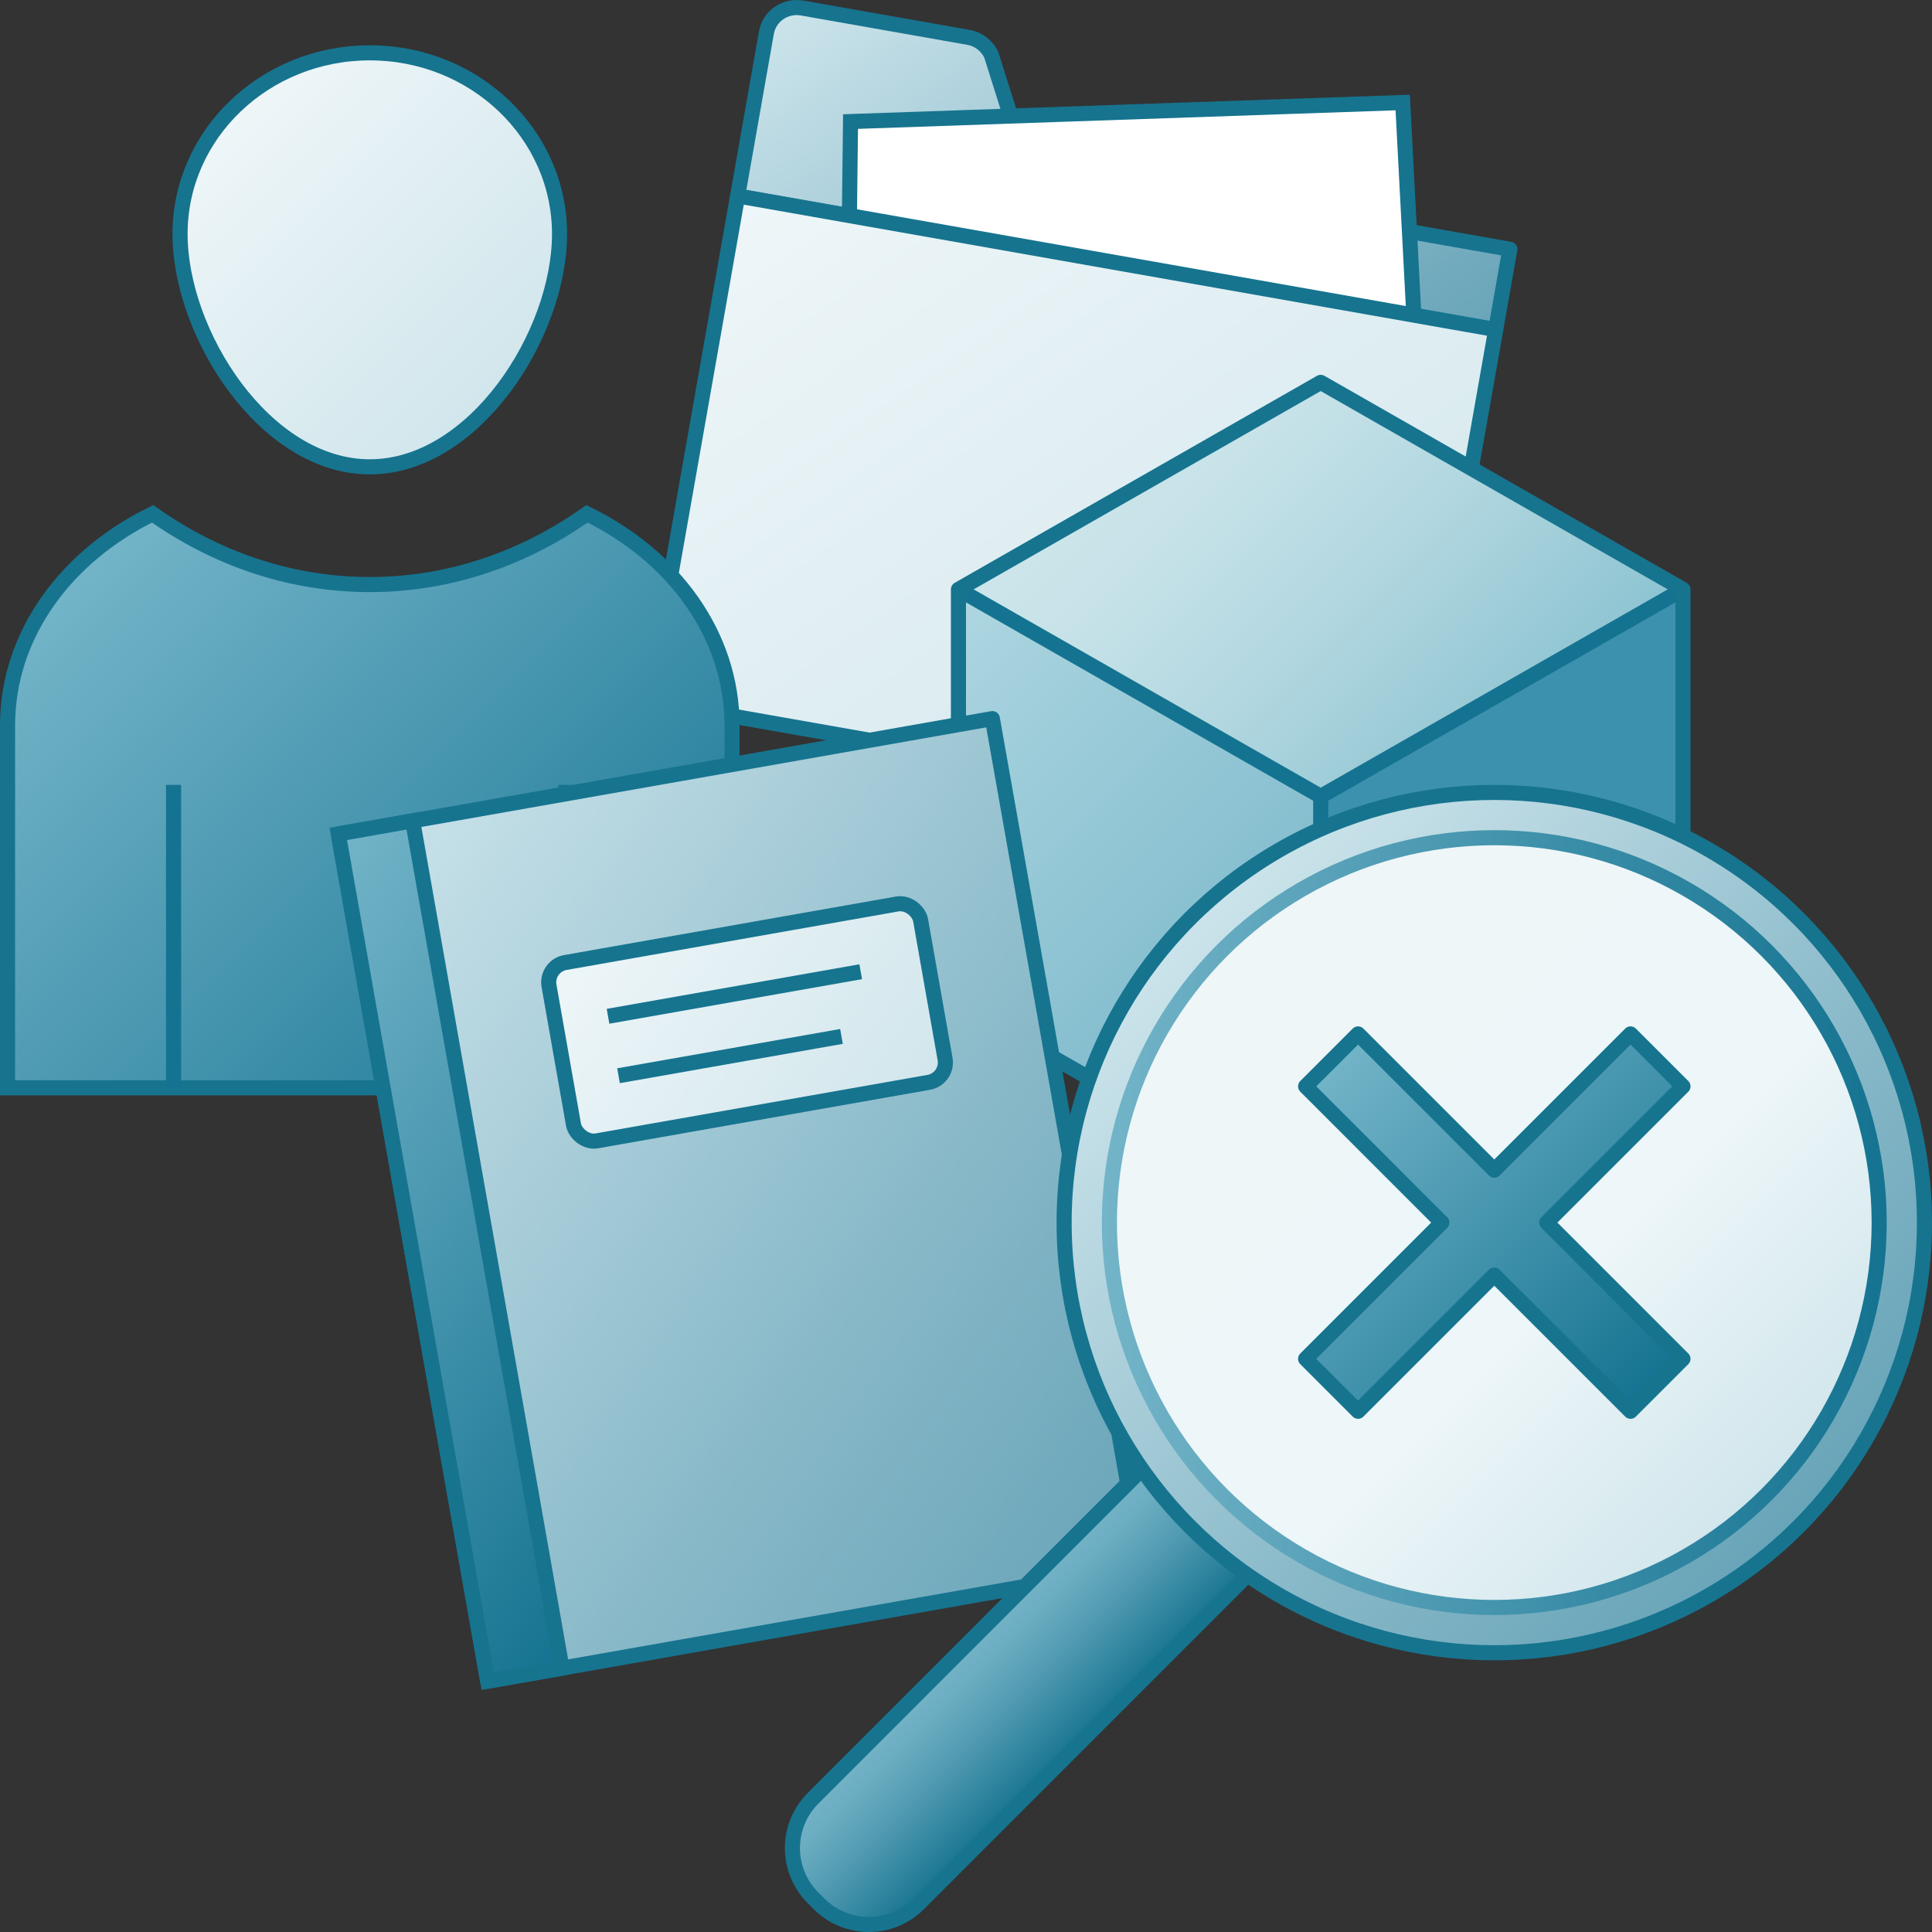 <?xml version="1.0" encoding="UTF-8"?>
<svg id="Layer_1" data-name="Layer 1" xmlns="http://www.w3.org/2000/svg" xmlns:xlink="http://www.w3.org/1999/xlink" viewBox="0 0 128 128">
  <rect x="0" y="0" width="128" height="128" fill="#333333" stroke="none"/>
  <defs>
    <linearGradient id="New_Gradient_Swatch_10" data-name="New Gradient Swatch 10" x1="2.862" y1="4.858" x2="34.278" y2="36.274" gradientTransform="translate(58.435 -10.577) rotate(10)" gradientUnits="userSpaceOnUse">
      <stop offset="0" stop-color="#cce4eb"/>
      <stop offset=".652" stop-color="#87b8c8"/>
      <stop offset="1" stop-color="#68a4b8"/>
    </linearGradient>
    <linearGradient id="New_Gradient_Swatch_8" data-name="New Gradient Swatch 8" x1="-1.079" y1="20.609" x2="41.421" y2="63.109" gradientTransform="translate(112.89 13.977) rotate(90)" gradientUnits="userSpaceOnUse">
      <stop offset="0" stop-color="#eef6f8"/>
      <stop offset="1" stop-color="#d1e6ec"/>
    </linearGradient>
    <linearGradient id="New_Gradient_Swatch_13" data-name="New Gradient Swatch 13" x1="75.5" y1="27.048" x2="99.5" y2="51.048" gradientUnits="userSpaceOnUse">
      <stop offset="0" stop-color="#cde6eb"/>
      <stop offset=".221" stop-color="#c6e2e8"/>
      <stop offset=".542" stop-color="#b2d7e0"/>
      <stop offset=".921" stop-color="#93c7d4"/>
      <stop offset="1" stop-color="#8cc3d2"/>
    </linearGradient>
    <linearGradient id="New_Gradient_Swatch_12" data-name="New Gradient Swatch 12" x1="59.214" y1="43.333" x2="91.786" y2="75.905" gradientUnits="userSpaceOnUse">
      <stop offset="0" stop-color="#afd7e1"/>
      <stop offset=".159" stop-color="#a3d0dc"/>
      <stop offset=".706" stop-color="#80bbcd"/>
      <stop offset="1" stop-color="#73b4c8"/>
    </linearGradient>
    <linearGradient id="New_Gradient_Swatch_8-2" data-name="New Gradient Swatch 8" x1="15.322" y1="7.298" x2="33.678" y2="25.654" gradientTransform="matrix(1, 0, 0, 1, 0, 0)" xlink:href="#New_Gradient_Swatch_8"/>
    <linearGradient id="New_Gradient_Swatch_11" data-name="New Gradient Swatch 11" x1="5.021" y1="37.634" x2="43.979" y2="76.592" gradientUnits="userSpaceOnUse">
      <stop offset="0" stop-color="#73b4c8"/>
      <stop offset=".489" stop-color="#4695ae"/>
      <stop offset="1" stop-color="#147391"/>
    </linearGradient>
    <linearGradient id="New_Gradient_Swatch_10-2" data-name="New Gradient Swatch 10" x1="75.735" y1="59.061" x2="126.252" y2="109.578" gradientTransform="translate(-65.062 14.004) rotate(-10)" xlink:href="#New_Gradient_Swatch_10"/>
    <linearGradient id="New_Gradient_Swatch_11-2" data-name="New Gradient Swatch 11" x1="65.985" y1="68.811" x2="96.985" y2="99.811" gradientTransform="translate(-51.66 -1.427)" xlink:href="#New_Gradient_Swatch_11"/>
    <linearGradient id="New_Gradient_Swatch_8-3" data-name="New Gradient Swatch 8" x1="94.625" y1="63.951" x2="112.344" y2="81.67" gradientTransform="translate(-53.991 -5.072)" xlink:href="#New_Gradient_Swatch_8"/>
    <linearGradient id="Dark_Blue_Grad_2" data-name="Dark Blue Grad 2" x1="63.544" y1="109.454" x2="70.542" y2="116.452" gradientUnits="userSpaceOnUse">
      <stop offset="0" stop-color="#74b3c7"/>
      <stop offset=".177" stop-color="#6badc1"/>
      <stop offset=".464" stop-color="#539cb3"/>
      <stop offset=".822" stop-color="#2c829c"/>
      <stop offset="1" stop-color="#177490"/>
    </linearGradient>
    <linearGradient id="New_Gradient_Swatch_10-3" data-name="New Gradient Swatch 10" x1="78.847" y1="60.847" x2="119.153" y2="101.153" gradientTransform="matrix(1, 0, 0, 1, 0, 0)" xlink:href="#New_Gradient_Swatch_10"/>
    <linearGradient id="linear-gradient" x1="80.969" y1="62.969" x2="117.031" y2="99.031" gradientUnits="userSpaceOnUse">
      <stop offset="0" stop-color="#eef6f8"/>
      <stop offset=".624" stop-color="#edf6f8"/>
      <stop offset="1" stop-color="#d1e6ec"/>
    </linearGradient>
    <linearGradient id="New_Gradient_Swatch_11-3" data-name="New Gradient Swatch 11" x1="73" y1="81" x2="125" y2="81" xlink:href="#New_Gradient_Swatch_11"/>
    <linearGradient id="New_Gradient_Swatch_11-4" data-name="New Gradient Swatch 11" x1="88.237" y1="70.237" x2="109.764" y2="91.763" xlink:href="#New_Gradient_Swatch_11"/>
  </defs>
  <g>
    <g>
      <path d="m67.954,10.856l-2.271-7.202c-.277-.618-.848-1.06-1.522-1.179l-11.018-1.943c-1.113-.196-2.173.533-2.366,1.629l-1.911,10.839,50.225,8.856.942-5.343-32.079-5.656Z" fill="url(#New_Gradient_Swatch_10)" stroke="#16748f" stroke-linejoin="round"/>
      <polygon points="93.689 21.249 56.272 14.713 56.35 8.054 92.933 6.792 93.689 21.249" fill="#fff" stroke="#16748f" stroke-miterlimit="10"/>
      <rect x="54.031" y="8.649" width="34" height="51" transform="translate(25.067 98.171) rotate(-80)" fill="url(#New_Gradient_Swatch_8)" stroke="#16748f" stroke-linejoin="round"/>
    </g>
    <g>
      <polygon points="111.5 39.048 87.5 25.333 63.5 39.048 87.5 52.762 111.5 39.048" fill="url(#New_Gradient_Swatch_13)"/>
      <polygon points="63.5 39.048 63.5 66.476 87.5 80.191 87.5 52.762 63.5 39.048" fill="url(#New_Gradient_Swatch_12)"/>
      <polygon points="87.5 52.762 87.5 80.191 111.5 66.476 111.5 39.048 87.5 52.762" fill="#3c91af"/>
      <polyline points="63.5 39.048 87.5 52.762 111.5 39.048" fill="none" stroke="#147391" stroke-linejoin="round"/>
      <line x1="87.5" y1="52.762" x2="87.5" y2="80.191" fill="none" stroke="#147391" stroke-linejoin="round"/>
      <path d="m87.5,25.333l-24,13.714v27.429l24,13.714,24-13.714v-27.429l-24-13.714Z" fill="none" stroke="#16748f" stroke-linejoin="round"/>
    </g>
    <g>
      <path d="m37.071,15.5c0,6.627-5.628,15.429-12.571,15.429s-12.571-8.801-12.571-15.429S17.557,3.5,24.5,3.5s12.571,5.373,12.571,12Z" fill="url(#New_Gradient_Swatch_8-2)" stroke="#16748f" stroke-linejoin="round"/>
      <path d="m48.5,72.071v-24.002c0-6.037-3.898-11.241-9.611-14.027-4.065,2.873-8.972,4.686-14.389,4.686s-10.324-1.813-14.389-4.686c-5.713,2.786-9.611,7.99-9.611,14.027v24.002h48Z" fill="url(#New_Gradient_Swatch_11)" stroke="#16748f" stroke-miterlimit="10"/>
      <line x1="11.5" y1="72" x2="11.5" y2="52" fill="none" stroke="#147391" stroke-miterlimit="10"/>
      <line x1="37.5" y1="73" x2="37.5" y2="52" fill="none" stroke="#147391" stroke-miterlimit="10"/>
    </g>
    <g>
      <polygon points="75.677 103.738 32.312 111.385 22.414 55.251 65.746 47.61 75.677 103.738" fill="url(#New_Gradient_Swatch_10-2)" stroke="#16748f" stroke-linejoin="round"/>
      <rect x="27.325" y="54.384" width="5" height="57" transform="translate(-13.94 6.438) rotate(-10)" fill="url(#New_Gradient_Swatch_11-2)" stroke="#16748f" stroke-miterlimit="10"/>
      <rect x="36.994" y="61.738" width="25" height="12" rx="1.333" ry="1.333" transform="translate(-11.011 9.624) rotate(-10)" fill="url(#New_Gradient_Swatch_8-3)" stroke="#16748f" stroke-linejoin="round"/>
      <line x1="55.75" y1="68.666" x2="40.978" y2="71.27" fill="none" stroke="#16748f"/>
      <line x1="57.025" y1="64.379" x2="40.283" y2="67.331" fill="none" stroke="#16748f"/>
    </g>
  </g>
  <g>
    <path d="m76.524,96.475l-22.658,22.666c-1.821,1.821-1.821,4.773,0,6.594l.4.4c1.821,1.821,4.773,1.821,6.594,0l22.65-22.656" fill="url(#Dark_Blue_Grad_2)" stroke="#16748f" stroke-miterlimit="10"/>
    <circle cx="99" cy="81" r="28.5" fill="url(#New_Gradient_Swatch_10-3)" stroke="#16748f" stroke-linecap="round" stroke-linejoin="round"/>
    <circle cx="99" cy="81" r="25.5" fill="url(#linear-gradient)" stroke="url(#New_Gradient_Swatch_11-3)" stroke-linecap="round" stroke-linejoin="round"/>
    <polygon points="111.501 71.974 108.027 68.5 99.001 77.526 89.974 68.5 86.501 71.974 95.527 81 86.501 90.026 89.974 93.5 99.001 84.474 108.027 93.5 111.501 90.026 102.474 81 111.501 71.974" fill="url(#New_Gradient_Swatch_11-4)" stroke="#16748f" stroke-linejoin="round"/>
  </g>
</svg>